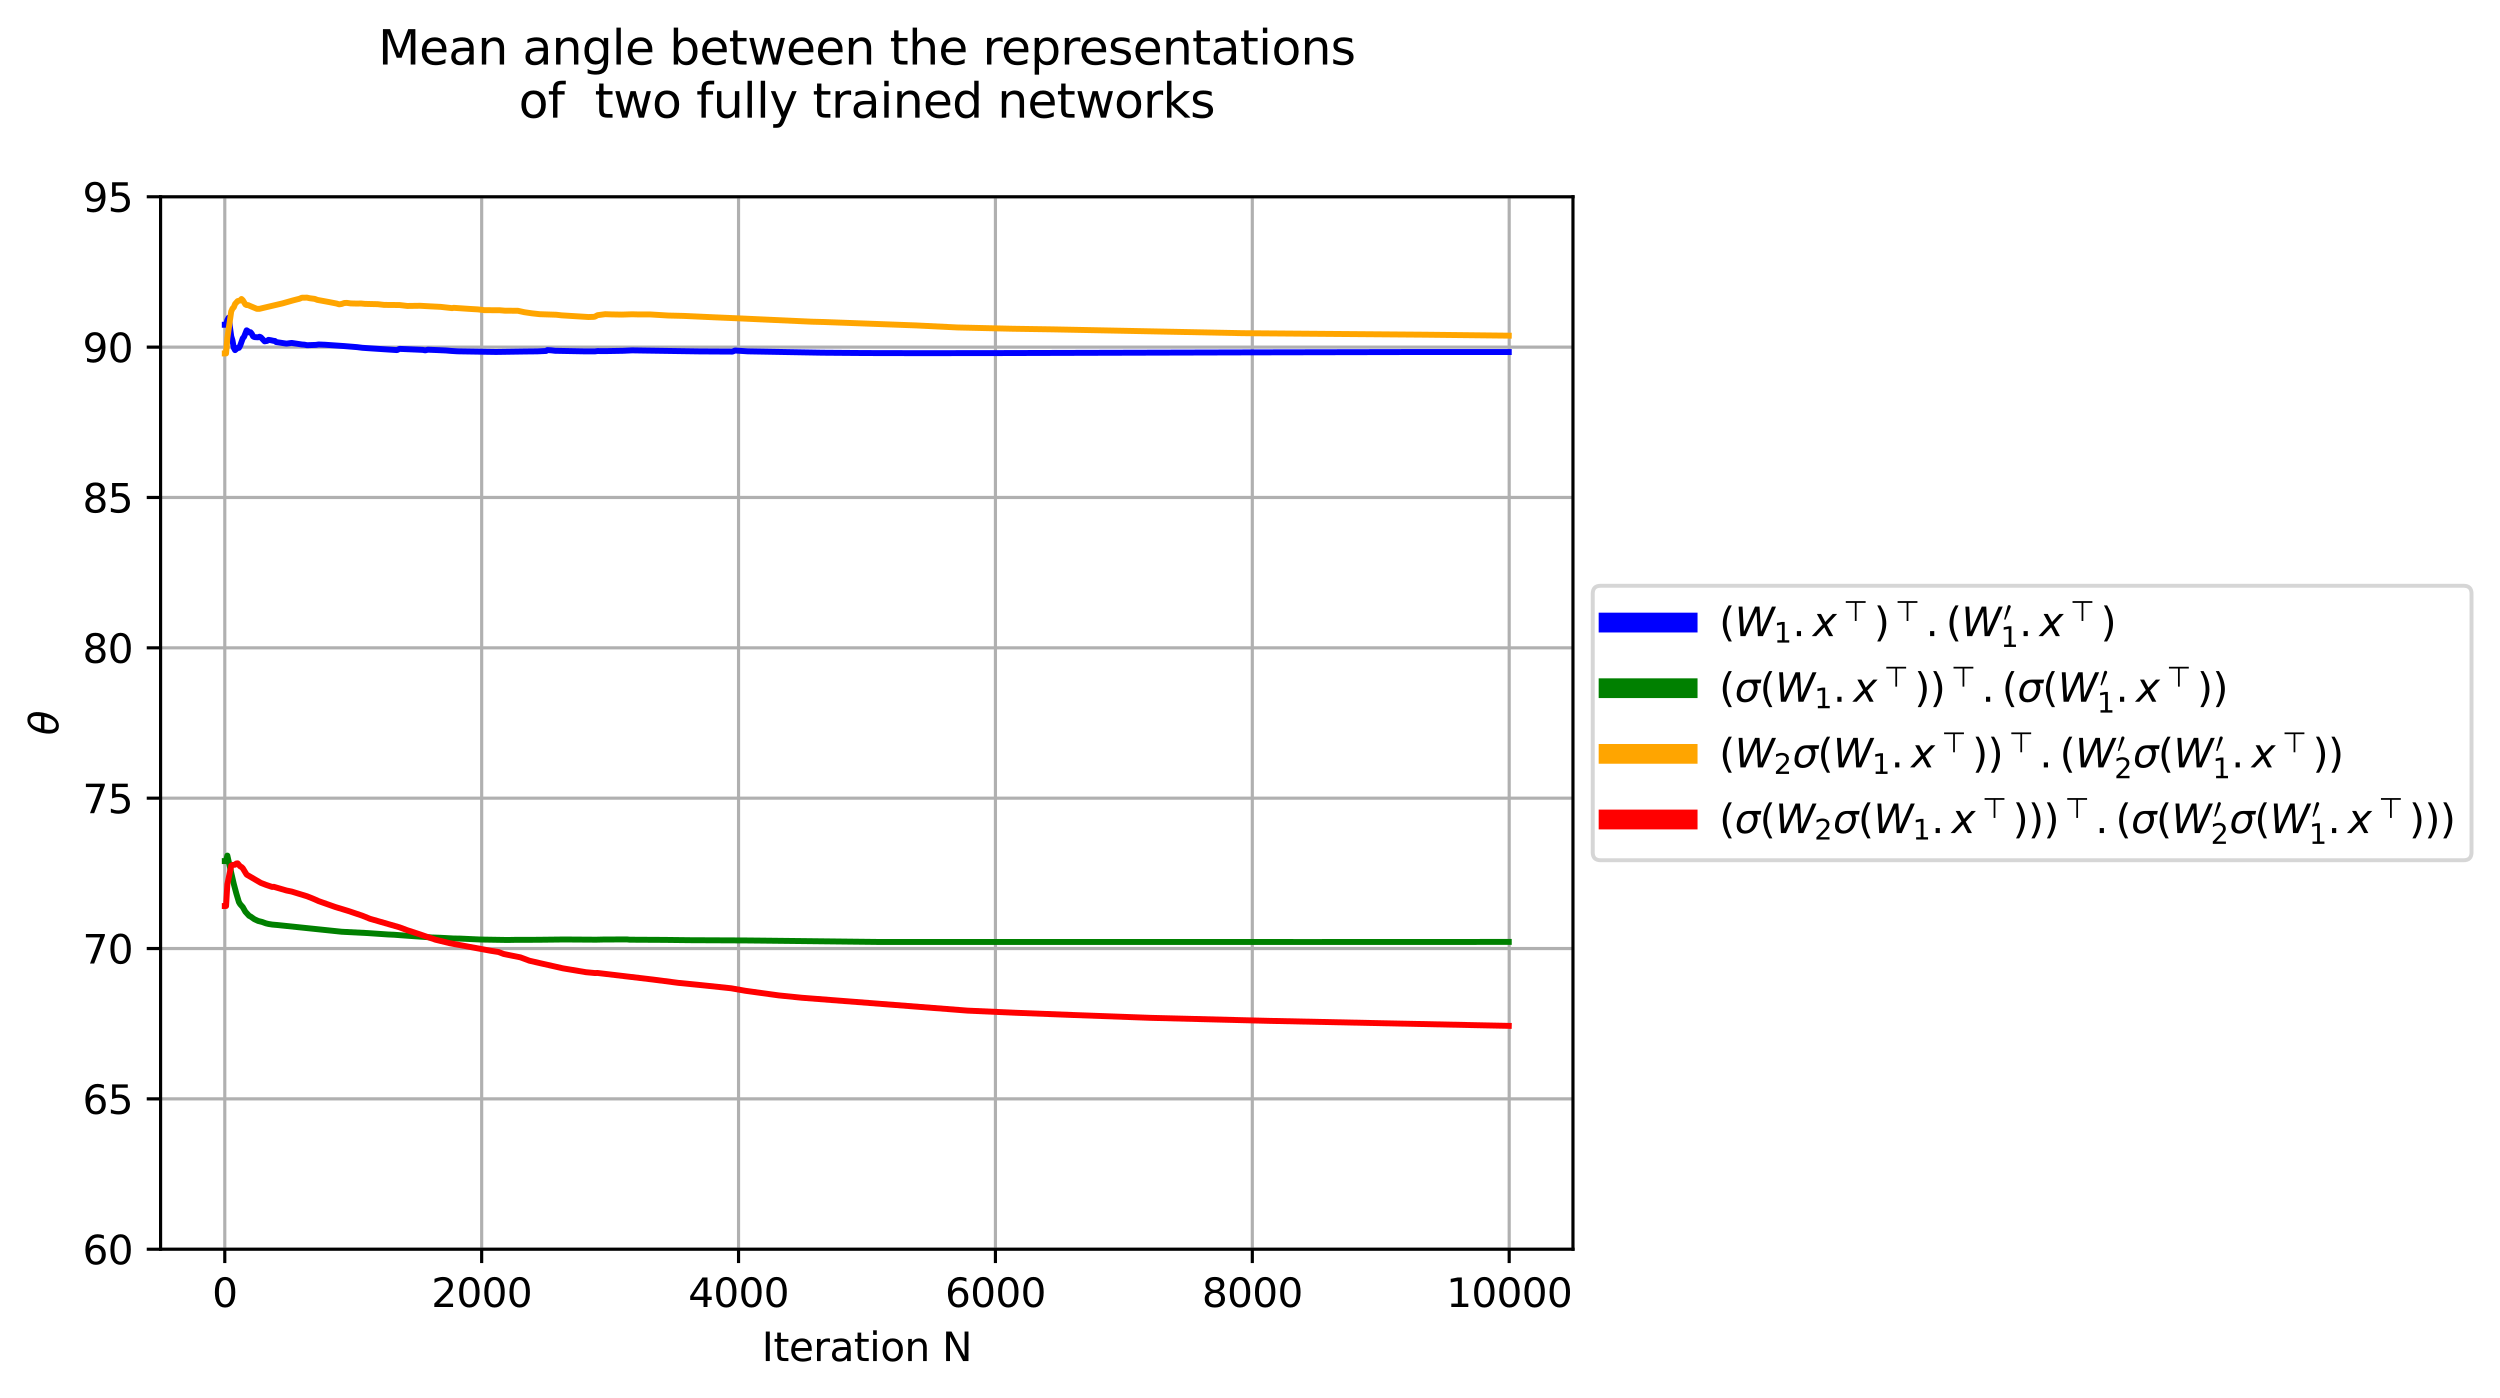 <?xml version="1.0" encoding="utf-8" standalone="no"?>
<!DOCTYPE svg PUBLIC "-//W3C//DTD SVG 1.1//EN"
  "http://www.w3.org/Graphics/SVG/1.1/DTD/svg11.dtd">
<svg xmlns:xlink="http://www.w3.org/1999/xlink" width="632.123pt" height="353.424pt" viewBox="0 0 632.123 353.424" xmlns="http://www.w3.org/2000/svg" version="1.1">
 <defs>
  <style type="text/css">*{stroke-linejoin: round; stroke-linecap: butt}</style>
 </defs>
 <g id="figure_1">
  <g id="patch_1">
   <path d="M 0 353.424 
L 632.123 353.424 
L 632.123 0 
L 0 0 
z
" style="fill: #ffffff"/>
  </g>
  <g id="axes_1">
   <g id="patch_2">
    <path d="M 40.603 315.868 
L 397.723 315.868 
L 397.723 49.755 
L 40.603 49.755 
z
" style="fill: #ffffff"/>
   </g>
   <g id="matplotlib.axis_1">
    <g id="xtick_1">
     <g id="line2d_1">
      <path d="M 56.836 315.868 
L 56.836 49.755 
" clip-path="url(#p0a8b2e11f8)" style="fill: none; stroke: #b0b0b0; stroke-width: 0.8; stroke-linecap: square"/>
     </g>
     <g id="line2d_2">
      <defs>
       <path id="m0d43b5ffd1" d="M 0 0 
L 0 3.5 
" style="stroke: #000000; stroke-width: 0.8"/>
      </defs>
      <g>
       <use xlink:href="#m0d43b5ffd1" x="56.836" y="315.868" style="stroke: #000000; stroke-width: 0.8"/>
      </g>
     </g>
     <g id="text_1">
      <!-- 0 -->
      <g transform="translate(53.655 330.466) scale(0.1 -0.1)">
       <defs>
        <path id="DejaVuSans-30" d="M 2034 4250 
Q 1547 4250 1301 3770 
Q 1056 3291 1056 2328 
Q 1056 1369 1301 889 
Q 1547 409 2034 409 
Q 2525 409 2770 889 
Q 3016 1369 3016 2328 
Q 3016 3291 2770 3770 
Q 2525 4250 2034 4250 
z
M 2034 4750 
Q 2819 4750 3233 4129 
Q 3647 3509 3647 2328 
Q 3647 1150 3233 529 
Q 2819 -91 2034 -91 
Q 1250 -91 836 529 
Q 422 1150 422 2328 
Q 422 3509 836 4129 
Q 1250 4750 2034 4750 
z
" transform="scale(0.016)"/>
       </defs>
       <use xlink:href="#DejaVuSans-30"/>
      </g>
     </g>
    </g>
    <g id="xtick_2">
     <g id="line2d_3">
      <path d="M 121.788 315.868 
L 121.788 49.755 
" clip-path="url(#p0a8b2e11f8)" style="fill: none; stroke: #b0b0b0; stroke-width: 0.8; stroke-linecap: square"/>
     </g>
     <g id="line2d_4">
      <g>
       <use xlink:href="#m0d43b5ffd1" x="121.788" y="315.868" style="stroke: #000000; stroke-width: 0.8"/>
      </g>
     </g>
     <g id="text_2">
      <!-- 2000 -->
      <g transform="translate(109.063 330.466) scale(0.1 -0.1)">
       <defs>
        <path id="DejaVuSans-32" d="M 1228 531 
L 3431 531 
L 3431 0 
L 469 0 
L 469 531 
Q 828 903 1448 1529 
Q 2069 2156 2228 2338 
Q 2531 2678 2651 2914 
Q 2772 3150 2772 3378 
Q 2772 3750 2511 3984 
Q 2250 4219 1831 4219 
Q 1534 4219 1204 4116 
Q 875 4013 500 3803 
L 500 4441 
Q 881 4594 1212 4672 
Q 1544 4750 1819 4750 
Q 2544 4750 2975 4387 
Q 3406 4025 3406 3419 
Q 3406 3131 3298 2873 
Q 3191 2616 2906 2266 
Q 2828 2175 2409 1742 
Q 1991 1309 1228 531 
z
" transform="scale(0.016)"/>
       </defs>
       <use xlink:href="#DejaVuSans-32"/>
       <use xlink:href="#DejaVuSans-30" transform="translate(63.623 0)"/>
       <use xlink:href="#DejaVuSans-30" transform="translate(127.246 0)"/>
       <use xlink:href="#DejaVuSans-30" transform="translate(190.869 0)"/>
      </g>
     </g>
    </g>
    <g id="xtick_3">
     <g id="line2d_5">
      <path d="M 186.74 315.868 
L 186.74 49.755 
" clip-path="url(#p0a8b2e11f8)" style="fill: none; stroke: #b0b0b0; stroke-width: 0.8; stroke-linecap: square"/>
     </g>
     <g id="line2d_6">
      <g>
       <use xlink:href="#m0d43b5ffd1" x="186.74" y="315.868" style="stroke: #000000; stroke-width: 0.8"/>
      </g>
     </g>
     <g id="text_3">
      <!-- 4000 -->
      <g transform="translate(174.015 330.466) scale(0.1 -0.1)">
       <defs>
        <path id="DejaVuSans-34" d="M 2419 4116 
L 825 1625 
L 2419 1625 
L 2419 4116 
z
M 2253 4666 
L 3047 4666 
L 3047 1625 
L 3713 1625 
L 3713 1100 
L 3047 1100 
L 3047 0 
L 2419 0 
L 2419 1100 
L 313 1100 
L 313 1709 
L 2253 4666 
z
" transform="scale(0.016)"/>
       </defs>
       <use xlink:href="#DejaVuSans-34"/>
       <use xlink:href="#DejaVuSans-30" transform="translate(63.623 0)"/>
       <use xlink:href="#DejaVuSans-30" transform="translate(127.246 0)"/>
       <use xlink:href="#DejaVuSans-30" transform="translate(190.869 0)"/>
      </g>
     </g>
    </g>
    <g id="xtick_4">
     <g id="line2d_7">
      <path d="M 251.693 315.868 
L 251.693 49.755 
" clip-path="url(#p0a8b2e11f8)" style="fill: none; stroke: #b0b0b0; stroke-width: 0.8; stroke-linecap: square"/>
     </g>
     <g id="line2d_8">
      <g>
       <use xlink:href="#m0d43b5ffd1" x="251.693" y="315.868" style="stroke: #000000; stroke-width: 0.8"/>
      </g>
     </g>
     <g id="text_4">
      <!-- 6000 -->
      <g transform="translate(238.968 330.466) scale(0.1 -0.1)">
       <defs>
        <path id="DejaVuSans-36" d="M 2113 2584 
Q 1688 2584 1439 2293 
Q 1191 2003 1191 1497 
Q 1191 994 1439 701 
Q 1688 409 2113 409 
Q 2538 409 2786 701 
Q 3034 994 3034 1497 
Q 3034 2003 2786 2293 
Q 2538 2584 2113 2584 
z
M 3366 4563 
L 3366 3988 
Q 3128 4100 2886 4159 
Q 2644 4219 2406 4219 
Q 1781 4219 1451 3797 
Q 1122 3375 1075 2522 
Q 1259 2794 1537 2939 
Q 1816 3084 2150 3084 
Q 2853 3084 3261 2657 
Q 3669 2231 3669 1497 
Q 3669 778 3244 343 
Q 2819 -91 2113 -91 
Q 1303 -91 875 529 
Q 447 1150 447 2328 
Q 447 3434 972 4092 
Q 1497 4750 2381 4750 
Q 2619 4750 2861 4703 
Q 3103 4656 3366 4563 
z
" transform="scale(0.016)"/>
       </defs>
       <use xlink:href="#DejaVuSans-36"/>
       <use xlink:href="#DejaVuSans-30" transform="translate(63.623 0)"/>
       <use xlink:href="#DejaVuSans-30" transform="translate(127.246 0)"/>
       <use xlink:href="#DejaVuSans-30" transform="translate(190.869 0)"/>
      </g>
     </g>
    </g>
    <g id="xtick_5">
     <g id="line2d_9">
      <path d="M 316.645 315.868 
L 316.645 49.755 
" clip-path="url(#p0a8b2e11f8)" style="fill: none; stroke: #b0b0b0; stroke-width: 0.8; stroke-linecap: square"/>
     </g>
     <g id="line2d_10">
      <g>
       <use xlink:href="#m0d43b5ffd1" x="316.645" y="315.868" style="stroke: #000000; stroke-width: 0.8"/>
      </g>
     </g>
     <g id="text_5">
      <!-- 8000 -->
      <g transform="translate(303.92 330.466) scale(0.1 -0.1)">
       <defs>
        <path id="DejaVuSans-38" d="M 2034 2216 
Q 1584 2216 1326 1975 
Q 1069 1734 1069 1313 
Q 1069 891 1326 650 
Q 1584 409 2034 409 
Q 2484 409 2743 651 
Q 3003 894 3003 1313 
Q 3003 1734 2745 1975 
Q 2488 2216 2034 2216 
z
M 1403 2484 
Q 997 2584 770 2862 
Q 544 3141 544 3541 
Q 544 4100 942 4425 
Q 1341 4750 2034 4750 
Q 2731 4750 3128 4425 
Q 3525 4100 3525 3541 
Q 3525 3141 3298 2862 
Q 3072 2584 2669 2484 
Q 3125 2378 3379 2068 
Q 3634 1759 3634 1313 
Q 3634 634 3220 271 
Q 2806 -91 2034 -91 
Q 1263 -91 848 271 
Q 434 634 434 1313 
Q 434 1759 690 2068 
Q 947 2378 1403 2484 
z
M 1172 3481 
Q 1172 3119 1398 2916 
Q 1625 2713 2034 2713 
Q 2441 2713 2670 2916 
Q 2900 3119 2900 3481 
Q 2900 3844 2670 4047 
Q 2441 4250 2034 4250 
Q 1625 4250 1398 4047 
Q 1172 3844 1172 3481 
z
" transform="scale(0.016)"/>
       </defs>
       <use xlink:href="#DejaVuSans-38"/>
       <use xlink:href="#DejaVuSans-30" transform="translate(63.623 0)"/>
       <use xlink:href="#DejaVuSans-30" transform="translate(127.246 0)"/>
       <use xlink:href="#DejaVuSans-30" transform="translate(190.869 0)"/>
      </g>
     </g>
    </g>
    <g id="xtick_6">
     <g id="line2d_11">
      <path d="M 381.597 315.868 
L 381.597 49.755 
" clip-path="url(#p0a8b2e11f8)" style="fill: none; stroke: #b0b0b0; stroke-width: 0.8; stroke-linecap: square"/>
     </g>
     <g id="line2d_12">
      <g>
       <use xlink:href="#m0d43b5ffd1" x="381.597" y="315.868" style="stroke: #000000; stroke-width: 0.8"/>
      </g>
     </g>
     <g id="text_6">
      <!-- 10000 -->
      <g transform="translate(365.691 330.466) scale(0.1 -0.1)">
       <defs>
        <path id="DejaVuSans-31" d="M 794 531 
L 1825 531 
L 1825 4091 
L 703 3866 
L 703 4441 
L 1819 4666 
L 2450 4666 
L 2450 531 
L 3481 531 
L 3481 0 
L 794 0 
L 794 531 
z
" transform="scale(0.016)"/>
       </defs>
       <use xlink:href="#DejaVuSans-31"/>
       <use xlink:href="#DejaVuSans-30" transform="translate(63.623 0)"/>
       <use xlink:href="#DejaVuSans-30" transform="translate(127.246 0)"/>
       <use xlink:href="#DejaVuSans-30" transform="translate(190.869 0)"/>
       <use xlink:href="#DejaVuSans-30" transform="translate(254.492 0)"/>
      </g>
     </g>
    </g>
    <g id="text_7">
     <!-- Iteration N -->
     <g transform="translate(192.625 344.144) scale(0.1 -0.1)">
      <defs>
       <path id="DejaVuSans-49" d="M 628 4666 
L 1259 4666 
L 1259 0 
L 628 0 
L 628 4666 
z
" transform="scale(0.016)"/>
       <path id="DejaVuSans-74" d="M 1172 4494 
L 1172 3500 
L 2356 3500 
L 2356 3053 
L 1172 3053 
L 1172 1153 
Q 1172 725 1289 603 
Q 1406 481 1766 481 
L 2356 481 
L 2356 0 
L 1766 0 
Q 1100 0 847 248 
Q 594 497 594 1153 
L 594 3053 
L 172 3053 
L 172 3500 
L 594 3500 
L 594 4494 
L 1172 4494 
z
" transform="scale(0.016)"/>
       <path id="DejaVuSans-65" d="M 3597 1894 
L 3597 1613 
L 953 1613 
Q 991 1019 1311 708 
Q 1631 397 2203 397 
Q 2534 397 2845 478 
Q 3156 559 3463 722 
L 3463 178 
Q 3153 47 2828 -22 
Q 2503 -91 2169 -91 
Q 1331 -91 842 396 
Q 353 884 353 1716 
Q 353 2575 817 3079 
Q 1281 3584 2069 3584 
Q 2775 3584 3186 3129 
Q 3597 2675 3597 1894 
z
M 3022 2063 
Q 3016 2534 2758 2815 
Q 2500 3097 2075 3097 
Q 1594 3097 1305 2825 
Q 1016 2553 972 2059 
L 3022 2063 
z
" transform="scale(0.016)"/>
       <path id="DejaVuSans-72" d="M 2631 2963 
Q 2534 3019 2420 3045 
Q 2306 3072 2169 3072 
Q 1681 3072 1420 2755 
Q 1159 2438 1159 1844 
L 1159 0 
L 581 0 
L 581 3500 
L 1159 3500 
L 1159 2956 
Q 1341 3275 1631 3429 
Q 1922 3584 2338 3584 
Q 2397 3584 2469 3576 
Q 2541 3569 2628 3553 
L 2631 2963 
z
" transform="scale(0.016)"/>
       <path id="DejaVuSans-61" d="M 2194 1759 
Q 1497 1759 1228 1600 
Q 959 1441 959 1056 
Q 959 750 1161 570 
Q 1363 391 1709 391 
Q 2188 391 2477 730 
Q 2766 1069 2766 1631 
L 2766 1759 
L 2194 1759 
z
M 3341 1997 
L 3341 0 
L 2766 0 
L 2766 531 
Q 2569 213 2275 61 
Q 1981 -91 1556 -91 
Q 1019 -91 701 211 
Q 384 513 384 1019 
Q 384 1609 779 1909 
Q 1175 2209 1959 2209 
L 2766 2209 
L 2766 2266 
Q 2766 2663 2505 2880 
Q 2244 3097 1772 3097 
Q 1472 3097 1187 3025 
Q 903 2953 641 2809 
L 641 3341 
Q 956 3463 1253 3523 
Q 1550 3584 1831 3584 
Q 2591 3584 2966 3190 
Q 3341 2797 3341 1997 
z
" transform="scale(0.016)"/>
       <path id="DejaVuSans-69" d="M 603 3500 
L 1178 3500 
L 1178 0 
L 603 0 
L 603 3500 
z
M 603 4863 
L 1178 4863 
L 1178 4134 
L 603 4134 
L 603 4863 
z
" transform="scale(0.016)"/>
       <path id="DejaVuSans-6f" d="M 1959 3097 
Q 1497 3097 1228 2736 
Q 959 2375 959 1747 
Q 959 1119 1226 758 
Q 1494 397 1959 397 
Q 2419 397 2687 759 
Q 2956 1122 2956 1747 
Q 2956 2369 2687 2733 
Q 2419 3097 1959 3097 
z
M 1959 3584 
Q 2709 3584 3137 3096 
Q 3566 2609 3566 1747 
Q 3566 888 3137 398 
Q 2709 -91 1959 -91 
Q 1206 -91 779 398 
Q 353 888 353 1747 
Q 353 2609 779 3096 
Q 1206 3584 1959 3584 
z
" transform="scale(0.016)"/>
       <path id="DejaVuSans-6e" d="M 3513 2113 
L 3513 0 
L 2938 0 
L 2938 2094 
Q 2938 2591 2744 2837 
Q 2550 3084 2163 3084 
Q 1697 3084 1428 2787 
Q 1159 2491 1159 1978 
L 1159 0 
L 581 0 
L 581 3500 
L 1159 3500 
L 1159 2956 
Q 1366 3272 1645 3428 
Q 1925 3584 2291 3584 
Q 2894 3584 3203 3211 
Q 3513 2838 3513 2113 
z
" transform="scale(0.016)"/>
       <path id="DejaVuSans-20" transform="scale(0.016)"/>
       <path id="DejaVuSans-4e" d="M 628 4666 
L 1478 4666 
L 3547 763 
L 3547 4666 
L 4159 4666 
L 4159 0 
L 3309 0 
L 1241 3903 
L 1241 0 
L 628 0 
L 628 4666 
z
" transform="scale(0.016)"/>
      </defs>
      <use xlink:href="#DejaVuSans-49"/>
      <use xlink:href="#DejaVuSans-74" transform="translate(29.492 0)"/>
      <use xlink:href="#DejaVuSans-65" transform="translate(68.701 0)"/>
      <use xlink:href="#DejaVuSans-72" transform="translate(130.225 0)"/>
      <use xlink:href="#DejaVuSans-61" transform="translate(171.338 0)"/>
      <use xlink:href="#DejaVuSans-74" transform="translate(232.617 0)"/>
      <use xlink:href="#DejaVuSans-69" transform="translate(271.826 0)"/>
      <use xlink:href="#DejaVuSans-6f" transform="translate(299.609 0)"/>
      <use xlink:href="#DejaVuSans-6e" transform="translate(360.791 0)"/>
      <use xlink:href="#DejaVuSans-20" transform="translate(424.17 0)"/>
      <use xlink:href="#DejaVuSans-4e" transform="translate(455.957 0)"/>
     </g>
    </g>
   </g>
   <g id="matplotlib.axis_2">
    <g id="ytick_1">
     <g id="line2d_13">
      <path d="M 40.603 315.868 
L 397.723 315.868 
" clip-path="url(#p0a8b2e11f8)" style="fill: none; stroke: #b0b0b0; stroke-width: 0.8; stroke-linecap: square"/>
     </g>
     <g id="line2d_14">
      <defs>
       <path id="me1a51cc8eb" d="M 0 0 
L -3.5 0 
" style="stroke: #000000; stroke-width: 0.8"/>
      </defs>
      <g>
       <use xlink:href="#me1a51cc8eb" x="40.603" y="315.868" style="stroke: #000000; stroke-width: 0.8"/>
      </g>
     </g>
     <g id="text_8">
      <!-- 60 -->
      <g transform="translate(20.878 319.667) scale(0.1 -0.1)">
       <use xlink:href="#DejaVuSans-36"/>
       <use xlink:href="#DejaVuSans-30" transform="translate(63.623 0)"/>
      </g>
     </g>
    </g>
    <g id="ytick_2">
     <g id="line2d_15">
      <path d="M 40.603 277.851 
L 397.723 277.851 
" clip-path="url(#p0a8b2e11f8)" style="fill: none; stroke: #b0b0b0; stroke-width: 0.8; stroke-linecap: square"/>
     </g>
     <g id="line2d_16">
      <g>
       <use xlink:href="#me1a51cc8eb" x="40.603" y="277.851" style="stroke: #000000; stroke-width: 0.8"/>
      </g>
     </g>
     <g id="text_9">
      <!-- 65 -->
      <g transform="translate(20.878 281.651) scale(0.1 -0.1)">
       <defs>
        <path id="DejaVuSans-35" d="M 691 4666 
L 3169 4666 
L 3169 4134 
L 1269 4134 
L 1269 2991 
Q 1406 3038 1543 3061 
Q 1681 3084 1819 3084 
Q 2600 3084 3056 2656 
Q 3513 2228 3513 1497 
Q 3513 744 3044 326 
Q 2575 -91 1722 -91 
Q 1428 -91 1123 -41 
Q 819 9 494 109 
L 494 744 
Q 775 591 1075 516 
Q 1375 441 1709 441 
Q 2250 441 2565 725 
Q 2881 1009 2881 1497 
Q 2881 1984 2565 2268 
Q 2250 2553 1709 2553 
Q 1456 2553 1204 2497 
Q 953 2441 691 2322 
L 691 4666 
z
" transform="scale(0.016)"/>
       </defs>
       <use xlink:href="#DejaVuSans-36"/>
       <use xlink:href="#DejaVuSans-35" transform="translate(63.623 0)"/>
      </g>
     </g>
    </g>
    <g id="ytick_3">
     <g id="line2d_17">
      <path d="M 40.603 239.835 
L 397.723 239.835 
" clip-path="url(#p0a8b2e11f8)" style="fill: none; stroke: #b0b0b0; stroke-width: 0.8; stroke-linecap: square"/>
     </g>
     <g id="line2d_18">
      <g>
       <use xlink:href="#me1a51cc8eb" x="40.603" y="239.835" style="stroke: #000000; stroke-width: 0.8"/>
      </g>
     </g>
     <g id="text_10">
      <!-- 70 -->
      <g transform="translate(20.878 243.635) scale(0.1 -0.1)">
       <defs>
        <path id="DejaVuSans-37" d="M 525 4666 
L 3525 4666 
L 3525 4397 
L 1831 0 
L 1172 0 
L 2766 4134 
L 525 4134 
L 525 4666 
z
" transform="scale(0.016)"/>
       </defs>
       <use xlink:href="#DejaVuSans-37"/>
       <use xlink:href="#DejaVuSans-30" transform="translate(63.623 0)"/>
      </g>
     </g>
    </g>
    <g id="ytick_4">
     <g id="line2d_19">
      <path d="M 40.603 201.82 
L 397.723 201.82 
" clip-path="url(#p0a8b2e11f8)" style="fill: none; stroke: #b0b0b0; stroke-width: 0.8; stroke-linecap: square"/>
     </g>
     <g id="line2d_20">
      <g>
       <use xlink:href="#me1a51cc8eb" x="40.603" y="201.82" style="stroke: #000000; stroke-width: 0.8"/>
      </g>
     </g>
     <g id="text_11">
      <!-- 75 -->
      <g transform="translate(20.878 205.619) scale(0.1 -0.1)">
       <use xlink:href="#DejaVuSans-37"/>
       <use xlink:href="#DejaVuSans-35" transform="translate(63.623 0)"/>
      </g>
     </g>
    </g>
    <g id="ytick_5">
     <g id="line2d_21">
      <path d="M 40.603 163.804 
L 397.723 163.804 
" clip-path="url(#p0a8b2e11f8)" style="fill: none; stroke: #b0b0b0; stroke-width: 0.8; stroke-linecap: square"/>
     </g>
     <g id="line2d_22">
      <g>
       <use xlink:href="#me1a51cc8eb" x="40.603" y="163.804" style="stroke: #000000; stroke-width: 0.8"/>
      </g>
     </g>
     <g id="text_12">
      <!-- 80 -->
      <g transform="translate(20.878 167.603) scale(0.1 -0.1)">
       <use xlink:href="#DejaVuSans-38"/>
       <use xlink:href="#DejaVuSans-30" transform="translate(63.623 0)"/>
      </g>
     </g>
    </g>
    <g id="ytick_6">
     <g id="line2d_23">
      <path d="M 40.603 125.787 
L 397.723 125.787 
" clip-path="url(#p0a8b2e11f8)" style="fill: none; stroke: #b0b0b0; stroke-width: 0.8; stroke-linecap: square"/>
     </g>
     <g id="line2d_24">
      <g>
       <use xlink:href="#me1a51cc8eb" x="40.603" y="125.787" style="stroke: #000000; stroke-width: 0.8"/>
      </g>
     </g>
     <g id="text_13">
      <!-- 85 -->
      <g transform="translate(20.878 129.587) scale(0.1 -0.1)">
       <use xlink:href="#DejaVuSans-38"/>
       <use xlink:href="#DejaVuSans-35" transform="translate(63.623 0)"/>
      </g>
     </g>
    </g>
    <g id="ytick_7">
     <g id="line2d_25">
      <path d="M 40.603 87.772 
L 397.723 87.772 
" clip-path="url(#p0a8b2e11f8)" style="fill: none; stroke: #b0b0b0; stroke-width: 0.8; stroke-linecap: square"/>
     </g>
     <g id="line2d_26">
      <g>
       <use xlink:href="#me1a51cc8eb" x="40.603" y="87.772" style="stroke: #000000; stroke-width: 0.8"/>
      </g>
     </g>
     <g id="text_14">
      <!-- 90 -->
      <g transform="translate(20.878 91.571) scale(0.1 -0.1)">
       <defs>
        <path id="DejaVuSans-39" d="M 703 97 
L 703 672 
Q 941 559 1184 500 
Q 1428 441 1663 441 
Q 2288 441 2617 861 
Q 2947 1281 2994 2138 
Q 2813 1869 2534 1725 
Q 2256 1581 1919 1581 
Q 1219 1581 811 2004 
Q 403 2428 403 3163 
Q 403 3881 828 4315 
Q 1253 4750 1959 4750 
Q 2769 4750 3195 4129 
Q 3622 3509 3622 2328 
Q 3622 1225 3098 567 
Q 2575 -91 1691 -91 
Q 1453 -91 1209 -44 
Q 966 3 703 97 
z
M 1959 2075 
Q 2384 2075 2632 2365 
Q 2881 2656 2881 3163 
Q 2881 3666 2632 3958 
Q 2384 4250 1959 4250 
Q 1534 4250 1286 3958 
Q 1038 3666 1038 3163 
Q 1038 2656 1286 2365 
Q 1534 2075 1959 2075 
z
" transform="scale(0.016)"/>
       </defs>
       <use xlink:href="#DejaVuSans-39"/>
       <use xlink:href="#DejaVuSans-30" transform="translate(63.623 0)"/>
      </g>
     </g>
    </g>
    <g id="ytick_8">
     <g id="line2d_27">
      <path d="M 40.603 49.755 
L 397.723 49.755 
" clip-path="url(#p0a8b2e11f8)" style="fill: none; stroke: #b0b0b0; stroke-width: 0.8; stroke-linecap: square"/>
     </g>
     <g id="line2d_28">
      <g>
       <use xlink:href="#me1a51cc8eb" x="40.603" y="49.755" style="stroke: #000000; stroke-width: 0.8"/>
      </g>
     </g>
     <g id="text_15">
      <!-- 95 -->
      <g transform="translate(20.878 53.555) scale(0.1 -0.1)">
       <use xlink:href="#DejaVuSans-39"/>
       <use xlink:href="#DejaVuSans-35" transform="translate(63.623 0)"/>
      </g>
     </g>
    </g>
    <g id="text_16">
     <!-- $\theta$ -->
     <g transform="translate(14.798 185.911) rotate(-90) scale(0.1 -0.1)">
      <defs>
       <path id="DejaVuSans-Oblique-3b8" d="M 2913 2219 
L 925 2219 
Q 791 1284 928 888 
Q 1100 400 1566 400 
Q 2034 400 2391 891 
Q 2703 1322 2913 2219 
z
M 3009 2750 
Q 3094 3638 2984 3950 
Q 2813 4444 2353 4444 
Q 1875 4444 1525 3956 
Q 1250 3563 1034 2750 
L 3009 2750 
z
M 2444 4913 
Q 3194 4913 3494 4250 
Q 3794 3591 3566 2422 
Q 3341 1256 2781 594 
Q 2225 -72 1475 -72 
Q 722 -72 425 594 
Q 128 1256 353 2422 
Q 581 3591 1134 4250 
Q 1691 4913 2444 4913 
z
" transform="scale(0.016)"/>
      </defs>
      <use xlink:href="#DejaVuSans-Oblique-3b8" transform="translate(0 0.234)"/>
     </g>
    </g>
   </g>
   <g id="line2d_29">
    <path d="M 56.836 82.111 
L 57.161 82.111 
L 57.486 80.911 
L 57.811 80.338 
L 58.461 85.025 
L 58.786 86.093 
L 59.111 87.936 
L 59.436 88.526 
L 60.086 87.966 
L 60.411 87.953 
L 60.736 87.367 
L 61.386 85.544 
L 61.711 85.155 
L 62.361 83.521 
L 62.685 83.717 
L 63.01 84.048 
L 63.335 83.999 
L 63.66 84.388 
L 63.985 85.04 
L 64.31 85.233 
L 65.285 85.29 
L 65.61 85.144 
L 65.935 85.266 
L 66.91 86.304 
L 67.56 86.194 
L 67.885 85.928 
L 68.535 86.035 
L 69.185 86.183 
L 69.51 86.211 
L 69.835 86.495 
L 72.435 86.883 
L 73.735 86.707 
L 76.335 87.105 
L 76.985 87.153 
L 77.635 87.282 
L 79.909 87.204 
L 80.559 87.1 
L 82.184 87.168 
L 87.059 87.507 
L 90.309 87.774 
L 91.609 87.938 
L 93.234 88.051 
L 100.383 88.523 
L 101.033 88.21 
L 106.883 88.468 
L 107.533 88.586 
L 108.183 88.421 
L 110.782 88.53 
L 112.732 88.618 
L 114.032 88.729 
L 115.657 88.83 
L 125.407 88.993 
L 132.881 88.875 
L 135.806 88.843 
L 138.081 88.741 
L 138.406 88.517 
L 139.381 88.58 
L 140.356 88.7 
L 147.83 88.843 
L 150.43 88.843 
L 151.08 88.763 
L 153.03 88.781 
L 157.58 88.699 
L 159.854 88.589 
L 163.104 88.644 
L 176.753 88.854 
L 185.203 88.905 
L 185.853 88.628 
L 189.103 88.842 
L 198.852 89.02 
L 207.951 89.183 
L 218.676 89.269 
L 232 89.297 
L 250.524 89.281 
L 315.195 89.101 
L 361.667 89.004 
L 381.49 89.008 
L 381.49 89.008 
" clip-path="url(#p0a8b2e11f8)" style="fill: none; stroke: #0000ff; stroke-width: 1.5; stroke-linecap: square"/>
   </g>
   <g id="line2d_30">
    <path d="M 56.836 217.731 
L 57.161 217.731 
L 57.486 216.333 
L 58.136 219.233 
L 59.111 223.493 
L 59.761 225.941 
L 60.411 228.1 
L 60.736 228.634 
L 61.386 229.361 
L 62.036 230.517 
L 63.01 231.585 
L 63.335 231.726 
L 64.31 232.416 
L 65.285 232.868 
L 66.26 233.111 
L 67.235 233.466 
L 67.885 233.623 
L 68.86 233.779 
L 70.16 233.892 
L 86.409 235.592 
L 92.909 235.924 
L 98.108 236.281 
L 99.733 236.354 
L 101.358 236.482 
L 109.158 237.036 
L 111.432 237.119 
L 114.682 237.296 
L 116.307 237.321 
L 121.182 237.544 
L 122.157 237.572 
L 128.331 237.676 
L 130.606 237.633 
L 135.806 237.627 
L 142.63 237.547 
L 150.755 237.601 
L 152.705 237.552 
L 158.554 237.534 
L 159.204 237.603 
L 167.979 237.651 
L 174.478 237.729 
L 188.453 237.791 
L 192.677 237.834 
L 222.25 238.175 
L 332.743 238.184 
L 368.491 238.173 
L 381.49 238.158 
L 381.49 238.158 
" clip-path="url(#p0a8b2e11f8)" style="fill: none; stroke: #008000; stroke-width: 1.5; stroke-linecap: square"/>
   </g>
   <g id="line2d_31">
    <path d="M 56.836 89.363 
L 57.161 89.363 
L 57.486 85.486 
L 58.461 78.757 
L 58.786 78.015 
L 59.111 77.701 
L 59.436 76.859 
L 60.086 76.136 
L 60.736 75.964 
L 61.061 75.604 
L 61.386 75.907 
L 62.036 76.968 
L 62.361 77.14 
L 62.685 77.125 
L 63.335 77.411 
L 64.96 78.092 
L 65.61 78.088 
L 66.91 77.775 
L 71.46 76.704 
L 74.06 75.965 
L 75.035 75.713 
L 75.685 75.553 
L 76.335 75.281 
L 77.635 75.258 
L 78.285 75.406 
L 79.584 75.575 
L 80.234 75.827 
L 83.159 76.367 
L 85.109 76.751 
L 85.759 76.954 
L 86.409 76.848 
L 87.059 76.611 
L 87.709 76.585 
L 88.684 76.72 
L 90.309 76.761 
L 91.284 76.737 
L 92.259 76.836 
L 95.508 76.912 
L 97.133 77.095 
L 101.033 77.129 
L 102.983 77.36 
L 106.233 77.315 
L 108.508 77.444 
L 111.432 77.592 
L 114.357 77.918 
L 114.682 77.829 
L 118.582 78.097 
L 120.857 78.232 
L 122.482 78.426 
L 126.381 78.444 
L 127.681 78.559 
L 129.306 78.568 
L 130.931 78.579 
L 132.556 78.936 
L 134.506 79.226 
L 136.456 79.44 
L 140.681 79.584 
L 141.98 79.734 
L 148.805 80.157 
L 150.105 80.117 
L 150.43 80.053 
L 151.08 79.695 
L 153.03 79.44 
L 154.655 79.498 
L 157.255 79.548 
L 159.854 79.464 
L 161.154 79.498 
L 164.404 79.506 
L 168.954 79.781 
L 172.854 79.876 
L 180.653 80.234 
L 187.803 80.539 
L 190.727 80.676 
L 205.351 81.343 
L 208.276 81.417 
L 231.675 82.285 
L 242.074 82.798 
L 256.048 83.124 
L 266.123 83.278 
L 314.22 84.244 
L 360.367 84.627 
L 381.49 84.872 
L 381.49 84.872 
" clip-path="url(#p0a8b2e11f8)" style="fill: none; stroke: #ffa500; stroke-width: 1.5; stroke-linecap: square"/>
   </g>
   <g id="line2d_32">
    <path d="M 56.836 229.084 
L 57.161 229.084 
L 57.486 223.598 
L 58.461 218.908 
L 58.786 218.702 
L 59.436 218.644 
L 59.761 218.339 
L 60.086 218.299 
L 60.736 219.07 
L 61.061 219.215 
L 61.386 219.534 
L 62.361 221.14 
L 65.935 223.226 
L 67.235 223.73 
L 68.86 224.276 
L 69.185 224.215 
L 72.435 225.162 
L 73.735 225.427 
L 77.635 226.62 
L 78.934 227.135 
L 79.584 227.409 
L 80.559 227.847 
L 84.784 229.336 
L 88.034 230.326 
L 91.609 231.53 
L 93.559 232.32 
L 101.033 234.475 
L 102.983 235.204 
L 105.258 235.949 
L 106.558 236.385 
L 110.132 237.612 
L 113.707 238.486 
L 124.107 240.409 
L 126.056 240.717 
L 127.356 241.212 
L 129.306 241.61 
L 131.581 242.067 
L 132.556 242.425 
L 133.856 242.915 
L 136.781 243.588 
L 140.356 244.394 
L 142.305 244.838 
L 148.155 245.821 
L 150.43 246.035 
L 151.08 246.013 
L 165.054 247.675 
L 171.554 248.521 
L 177.403 249.101 
L 184.878 249.888 
L 188.453 250.517 
L 196.902 251.688 
L 202.752 252.281 
L 244.674 255.537 
L 256.698 256.071 
L 271.322 256.643 
L 290.821 257.357 
L 321.044 258.127 
L 381.49 259.39 
L 381.49 259.39 
" clip-path="url(#p0a8b2e11f8)" style="fill: none; stroke: #ff0000; stroke-width: 1.5; stroke-linecap: square"/>
   </g>
   <g id="patch_3">
    <path d="M 40.603 315.868 
L 40.603 49.755 
" style="fill: none; stroke: #000000; stroke-width: 0.8; stroke-linejoin: miter; stroke-linecap: square"/>
   </g>
   <g id="patch_4">
    <path d="M 397.723 315.868 
L 397.723 49.755 
" style="fill: none; stroke: #000000; stroke-width: 0.8; stroke-linejoin: miter; stroke-linecap: square"/>
   </g>
   <g id="patch_5">
    <path d="M 40.603 315.868 
L 397.723 315.868 
" style="fill: none; stroke: #000000; stroke-width: 0.8; stroke-linejoin: miter; stroke-linecap: square"/>
   </g>
   <g id="patch_6">
    <path d="M 40.603 49.755 
L 397.723 49.755 
" style="fill: none; stroke: #000000; stroke-width: 0.8; stroke-linejoin: miter; stroke-linecap: square"/>
   </g>
   <g id="text_17">
    <!-- Mean angle between the representations -->
    <g transform="translate(95.624 16.318) scale(0.12 -0.12)">
     <defs>
      <path id="DejaVuSans-4d" d="M 628 4666 
L 1569 4666 
L 2759 1491 
L 3956 4666 
L 4897 4666 
L 4897 0 
L 4281 0 
L 4281 4097 
L 3078 897 
L 2444 897 
L 1241 4097 
L 1241 0 
L 628 0 
L 628 4666 
z
" transform="scale(0.016)"/>
      <path id="DejaVuSans-67" d="M 2906 1791 
Q 2906 2416 2648 2759 
Q 2391 3103 1925 3103 
Q 1463 3103 1205 2759 
Q 947 2416 947 1791 
Q 947 1169 1205 825 
Q 1463 481 1925 481 
Q 2391 481 2648 825 
Q 2906 1169 2906 1791 
z
M 3481 434 
Q 3481 -459 3084 -895 
Q 2688 -1331 1869 -1331 
Q 1566 -1331 1297 -1286 
Q 1028 -1241 775 -1147 
L 775 -588 
Q 1028 -725 1275 -790 
Q 1522 -856 1778 -856 
Q 2344 -856 2625 -561 
Q 2906 -266 2906 331 
L 2906 616 
Q 2728 306 2450 153 
Q 2172 0 1784 0 
Q 1141 0 747 490 
Q 353 981 353 1791 
Q 353 2603 747 3093 
Q 1141 3584 1784 3584 
Q 2172 3584 2450 3431 
Q 2728 3278 2906 2969 
L 2906 3500 
L 3481 3500 
L 3481 434 
z
" transform="scale(0.016)"/>
      <path id="DejaVuSans-6c" d="M 603 4863 
L 1178 4863 
L 1178 0 
L 603 0 
L 603 4863 
z
" transform="scale(0.016)"/>
      <path id="DejaVuSans-62" d="M 3116 1747 
Q 3116 2381 2855 2742 
Q 2594 3103 2138 3103 
Q 1681 3103 1420 2742 
Q 1159 2381 1159 1747 
Q 1159 1113 1420 752 
Q 1681 391 2138 391 
Q 2594 391 2855 752 
Q 3116 1113 3116 1747 
z
M 1159 2969 
Q 1341 3281 1617 3432 
Q 1894 3584 2278 3584 
Q 2916 3584 3314 3078 
Q 3713 2572 3713 1747 
Q 3713 922 3314 415 
Q 2916 -91 2278 -91 
Q 1894 -91 1617 61 
Q 1341 213 1159 525 
L 1159 0 
L 581 0 
L 581 4863 
L 1159 4863 
L 1159 2969 
z
" transform="scale(0.016)"/>
      <path id="DejaVuSans-77" d="M 269 3500 
L 844 3500 
L 1563 769 
L 2278 3500 
L 2956 3500 
L 3675 769 
L 4391 3500 
L 4966 3500 
L 4050 0 
L 3372 0 
L 2619 2869 
L 1863 0 
L 1184 0 
L 269 3500 
z
" transform="scale(0.016)"/>
      <path id="DejaVuSans-68" d="M 3513 2113 
L 3513 0 
L 2938 0 
L 2938 2094 
Q 2938 2591 2744 2837 
Q 2550 3084 2163 3084 
Q 1697 3084 1428 2787 
Q 1159 2491 1159 1978 
L 1159 0 
L 581 0 
L 581 4863 
L 1159 4863 
L 1159 2956 
Q 1366 3272 1645 3428 
Q 1925 3584 2291 3584 
Q 2894 3584 3203 3211 
Q 3513 2838 3513 2113 
z
" transform="scale(0.016)"/>
      <path id="DejaVuSans-70" d="M 1159 525 
L 1159 -1331 
L 581 -1331 
L 581 3500 
L 1159 3500 
L 1159 2969 
Q 1341 3281 1617 3432 
Q 1894 3584 2278 3584 
Q 2916 3584 3314 3078 
Q 3713 2572 3713 1747 
Q 3713 922 3314 415 
Q 2916 -91 2278 -91 
Q 1894 -91 1617 61 
Q 1341 213 1159 525 
z
M 3116 1747 
Q 3116 2381 2855 2742 
Q 2594 3103 2138 3103 
Q 1681 3103 1420 2742 
Q 1159 2381 1159 1747 
Q 1159 1113 1420 752 
Q 1681 391 2138 391 
Q 2594 391 2855 752 
Q 3116 1113 3116 1747 
z
" transform="scale(0.016)"/>
      <path id="DejaVuSans-73" d="M 2834 3397 
L 2834 2853 
Q 2591 2978 2328 3040 
Q 2066 3103 1784 3103 
Q 1356 3103 1142 2972 
Q 928 2841 928 2578 
Q 928 2378 1081 2264 
Q 1234 2150 1697 2047 
L 1894 2003 
Q 2506 1872 2764 1633 
Q 3022 1394 3022 966 
Q 3022 478 2636 193 
Q 2250 -91 1575 -91 
Q 1294 -91 989 -36 
Q 684 19 347 128 
L 347 722 
Q 666 556 975 473 
Q 1284 391 1588 391 
Q 1994 391 2212 530 
Q 2431 669 2431 922 
Q 2431 1156 2273 1281 
Q 2116 1406 1581 1522 
L 1381 1569 
Q 847 1681 609 1914 
Q 372 2147 372 2553 
Q 372 3047 722 3315 
Q 1072 3584 1716 3584 
Q 2034 3584 2315 3537 
Q 2597 3491 2834 3397 
z
" transform="scale(0.016)"/>
     </defs>
     <use xlink:href="#DejaVuSans-4d"/>
     <use xlink:href="#DejaVuSans-65" transform="translate(86.279 0)"/>
     <use xlink:href="#DejaVuSans-61" transform="translate(147.803 0)"/>
     <use xlink:href="#DejaVuSans-6e" transform="translate(209.082 0)"/>
     <use xlink:href="#DejaVuSans-20" transform="translate(272.461 0)"/>
     <use xlink:href="#DejaVuSans-61" transform="translate(304.248 0)"/>
     <use xlink:href="#DejaVuSans-6e" transform="translate(365.527 0)"/>
     <use xlink:href="#DejaVuSans-67" transform="translate(428.906 0)"/>
     <use xlink:href="#DejaVuSans-6c" transform="translate(492.383 0)"/>
     <use xlink:href="#DejaVuSans-65" transform="translate(520.166 0)"/>
     <use xlink:href="#DejaVuSans-20" transform="translate(581.689 0)"/>
     <use xlink:href="#DejaVuSans-62" transform="translate(613.477 0)"/>
     <use xlink:href="#DejaVuSans-65" transform="translate(676.953 0)"/>
     <use xlink:href="#DejaVuSans-74" transform="translate(738.477 0)"/>
     <use xlink:href="#DejaVuSans-77" transform="translate(777.686 0)"/>
     <use xlink:href="#DejaVuSans-65" transform="translate(859.473 0)"/>
     <use xlink:href="#DejaVuSans-65" transform="translate(920.996 0)"/>
     <use xlink:href="#DejaVuSans-6e" transform="translate(982.52 0)"/>
     <use xlink:href="#DejaVuSans-20" transform="translate(1045.898 0)"/>
     <use xlink:href="#DejaVuSans-74" transform="translate(1077.686 0)"/>
     <use xlink:href="#DejaVuSans-68" transform="translate(1116.895 0)"/>
     <use xlink:href="#DejaVuSans-65" transform="translate(1180.273 0)"/>
     <use xlink:href="#DejaVuSans-20" transform="translate(1241.797 0)"/>
     <use xlink:href="#DejaVuSans-72" transform="translate(1273.584 0)"/>
     <use xlink:href="#DejaVuSans-65" transform="translate(1312.447 0)"/>
     <use xlink:href="#DejaVuSans-70" transform="translate(1373.971 0)"/>
     <use xlink:href="#DejaVuSans-72" transform="translate(1437.447 0)"/>
     <use xlink:href="#DejaVuSans-65" transform="translate(1476.311 0)"/>
     <use xlink:href="#DejaVuSans-73" transform="translate(1537.834 0)"/>
     <use xlink:href="#DejaVuSans-65" transform="translate(1589.934 0)"/>
     <use xlink:href="#DejaVuSans-6e" transform="translate(1651.457 0)"/>
     <use xlink:href="#DejaVuSans-74" transform="translate(1714.836 0)"/>
     <use xlink:href="#DejaVuSans-61" transform="translate(1754.045 0)"/>
     <use xlink:href="#DejaVuSans-74" transform="translate(1815.324 0)"/>
     <use xlink:href="#DejaVuSans-69" transform="translate(1854.533 0)"/>
     <use xlink:href="#DejaVuSans-6f" transform="translate(1882.316 0)"/>
     <use xlink:href="#DejaVuSans-6e" transform="translate(1943.498 0)"/>
     <use xlink:href="#DejaVuSans-73" transform="translate(2006.877 0)"/>
    </g>
    <!-- of  two fully trained networks -->
    <g transform="translate(131.158 29.756) scale(0.12 -0.12)">
     <defs>
      <path id="DejaVuSans-66" d="M 2375 4863 
L 2375 4384 
L 1825 4384 
Q 1516 4384 1395 4259 
Q 1275 4134 1275 3809 
L 1275 3500 
L 2222 3500 
L 2222 3053 
L 1275 3053 
L 1275 0 
L 697 0 
L 697 3053 
L 147 3053 
L 147 3500 
L 697 3500 
L 697 3744 
Q 697 4328 969 4595 
Q 1241 4863 1831 4863 
L 2375 4863 
z
" transform="scale(0.016)"/>
      <path id="DejaVuSans-75" d="M 544 1381 
L 544 3500 
L 1119 3500 
L 1119 1403 
Q 1119 906 1312 657 
Q 1506 409 1894 409 
Q 2359 409 2629 706 
Q 2900 1003 2900 1516 
L 2900 3500 
L 3475 3500 
L 3475 0 
L 2900 0 
L 2900 538 
Q 2691 219 2414 64 
Q 2138 -91 1772 -91 
Q 1169 -91 856 284 
Q 544 659 544 1381 
z
M 1991 3584 
L 1991 3584 
z
" transform="scale(0.016)"/>
      <path id="DejaVuSans-79" d="M 2059 -325 
Q 1816 -950 1584 -1140 
Q 1353 -1331 966 -1331 
L 506 -1331 
L 506 -850 
L 844 -850 
Q 1081 -850 1212 -737 
Q 1344 -625 1503 -206 
L 1606 56 
L 191 3500 
L 800 3500 
L 1894 763 
L 2988 3500 
L 3597 3500 
L 2059 -325 
z
" transform="scale(0.016)"/>
      <path id="DejaVuSans-64" d="M 2906 2969 
L 2906 4863 
L 3481 4863 
L 3481 0 
L 2906 0 
L 2906 525 
Q 2725 213 2448 61 
Q 2172 -91 1784 -91 
Q 1150 -91 751 415 
Q 353 922 353 1747 
Q 353 2572 751 3078 
Q 1150 3584 1784 3584 
Q 2172 3584 2448 3432 
Q 2725 3281 2906 2969 
z
M 947 1747 
Q 947 1113 1208 752 
Q 1469 391 1925 391 
Q 2381 391 2643 752 
Q 2906 1113 2906 1747 
Q 2906 2381 2643 2742 
Q 2381 3103 1925 3103 
Q 1469 3103 1208 2742 
Q 947 2381 947 1747 
z
" transform="scale(0.016)"/>
      <path id="DejaVuSans-6b" d="M 581 4863 
L 1159 4863 
L 1159 1991 
L 2875 3500 
L 3609 3500 
L 1753 1863 
L 3688 0 
L 2938 0 
L 1159 1709 
L 1159 0 
L 581 0 
L 581 4863 
z
" transform="scale(0.016)"/>
     </defs>
     <use xlink:href="#DejaVuSans-6f"/>
     <use xlink:href="#DejaVuSans-66" transform="translate(61.182 0)"/>
     <use xlink:href="#DejaVuSans-20" transform="translate(96.387 0)"/>
     <use xlink:href="#DejaVuSans-20" transform="translate(128.174 0)"/>
     <use xlink:href="#DejaVuSans-74" transform="translate(159.961 0)"/>
     <use xlink:href="#DejaVuSans-77" transform="translate(199.17 0)"/>
     <use xlink:href="#DejaVuSans-6f" transform="translate(280.957 0)"/>
     <use xlink:href="#DejaVuSans-20" transform="translate(342.139 0)"/>
     <use xlink:href="#DejaVuSans-66" transform="translate(373.926 0)"/>
     <use xlink:href="#DejaVuSans-75" transform="translate(409.131 0)"/>
     <use xlink:href="#DejaVuSans-6c" transform="translate(472.51 0)"/>
     <use xlink:href="#DejaVuSans-6c" transform="translate(500.293 0)"/>
     <use xlink:href="#DejaVuSans-79" transform="translate(528.076 0)"/>
     <use xlink:href="#DejaVuSans-20" transform="translate(587.256 0)"/>
     <use xlink:href="#DejaVuSans-74" transform="translate(619.043 0)"/>
     <use xlink:href="#DejaVuSans-72" transform="translate(658.252 0)"/>
     <use xlink:href="#DejaVuSans-61" transform="translate(699.365 0)"/>
     <use xlink:href="#DejaVuSans-69" transform="translate(760.645 0)"/>
     <use xlink:href="#DejaVuSans-6e" transform="translate(788.428 0)"/>
     <use xlink:href="#DejaVuSans-65" transform="translate(851.807 0)"/>
     <use xlink:href="#DejaVuSans-64" transform="translate(913.33 0)"/>
     <use xlink:href="#DejaVuSans-20" transform="translate(976.807 0)"/>
     <use xlink:href="#DejaVuSans-6e" transform="translate(1008.594 0)"/>
     <use xlink:href="#DejaVuSans-65" transform="translate(1071.973 0)"/>
     <use xlink:href="#DejaVuSans-74" transform="translate(1133.496 0)"/>
     <use xlink:href="#DejaVuSans-77" transform="translate(1172.705 0)"/>
     <use xlink:href="#DejaVuSans-6f" transform="translate(1254.492 0)"/>
     <use xlink:href="#DejaVuSans-72" transform="translate(1315.674 0)"/>
     <use xlink:href="#DejaVuSans-6b" transform="translate(1356.787 0)"/>
     <use xlink:href="#DejaVuSans-73" transform="translate(1414.697 0)"/>
    </g>
   </g>
   <g id="legend_1">
    <g id="patch_7">
     <path d="M 404.723 217.512 
L 622.923 217.512 
Q 624.923 217.512 624.923 215.512 
L 624.923 150.112 
Q 624.923 148.112 622.923 148.112 
L 404.723 148.112 
Q 402.723 148.112 402.723 150.112 
L 402.723 215.512 
Q 402.723 217.512 404.723 217.512 
z
" style="fill: #ffffff; opacity: 0.8; stroke: #cccccc; stroke-linejoin: miter"/>
    </g>
    <g id="line2d_33">
     <path d="M 406.723 157.411 
L 416.723 157.411 
L 426.723 157.411 
" style="fill: none; stroke: #0000ff; stroke-width: 5; stroke-linecap: square"/>
    </g>
    <g id="text_18">
     <!-- $(W_1.x^{\top})^{\top}.(W_1'.x^{\top})$ -->
     <g transform="translate(434.723 160.911) scale(0.1 -0.1)">
      <defs>
       <path id="DejaVuSans-28" d="M 1984 4856 
Q 1566 4138 1362 3434 
Q 1159 2731 1159 2009 
Q 1159 1288 1364 580 
Q 1569 -128 1984 -844 
L 1484 -844 
Q 1016 -109 783 600 
Q 550 1309 550 2009 
Q 550 2706 781 3412 
Q 1013 4119 1484 4856 
L 1984 4856 
z
" transform="scale(0.016)"/>
       <path id="DejaVuSans-Oblique-57" d="M 616 4666 
L 1228 4666 
L 1453 697 
L 3213 4666 
L 3916 4666 
L 4147 697 
L 5888 4666 
L 6528 4666 
L 4453 0 
L 3659 0 
L 3444 3891 
L 1697 0 
L 903 0 
L 616 4666 
z
" transform="scale(0.016)"/>
       <path id="DejaVuSans-2e" d="M 684 794 
L 1344 794 
L 1344 0 
L 684 0 
L 684 794 
z
" transform="scale(0.016)"/>
       <path id="DejaVuSans-Oblique-78" d="M 3841 3500 
L 2234 1784 
L 3219 0 
L 2559 0 
L 1819 1388 
L 531 0 
L -166 0 
L 1556 1844 
L 641 3500 
L 1300 3500 
L 1972 2234 
L 3144 3500 
L 3841 3500 
z
" transform="scale(0.016)"/>
       <path id="DejaVuSans-22a4" d="M 5028 4481 
L 5028 4084 
L 2988 4084 
L 2988 0 
L 2588 0 
L 2588 4084 
L 547 4084 
L 547 4481 
L 5028 4481 
z
" transform="scale(0.016)"/>
       <path id="DejaVuSans-29" d="M 513 4856 
L 1013 4856 
Q 1481 4119 1714 3412 
Q 1947 2706 1947 2009 
Q 1947 1309 1714 600 
Q 1481 -109 1013 -844 
L 513 -844 
Q 928 -128 1133 580 
Q 1338 1288 1338 2009 
Q 1338 2731 1133 3434 
Q 928 4138 513 4856 
z
" transform="scale(0.016)"/>
       <path id="Cmsy10-30" d="M 225 347 
Q 184 359 184 409 
L 966 3316 
Q 1003 3434 1093 3506 
Q 1184 3578 1300 3578 
Q 1450 3578 1564 3479 
Q 1678 3381 1678 3231 
Q 1678 3166 1644 3084 
L 488 319 
Q 466 275 428 275 
Q 394 275 320 306 
Q 247 338 225 347 
z
" transform="scale(0.016)"/>
      </defs>
      <use xlink:href="#DejaVuSans-28" transform="translate(0 0.708)"/>
      <use xlink:href="#DejaVuSans-Oblique-57" transform="translate(39.014 0.708)"/>
      <use xlink:href="#DejaVuSans-31" transform="translate(137.891 -15.698) scale(0.7)"/>
      <use xlink:href="#DejaVuSans-2e" transform="translate(185.161 0.708)"/>
      <use xlink:href="#DejaVuSans-Oblique-78" transform="translate(236.431 0.708)"/>
      <use xlink:href="#DejaVuSans-22a4" transform="translate(313.714 38.989) scale(0.7)"/>
      <use xlink:href="#DejaVuSans-29" transform="translate(391.063 0.708)"/>
      <use xlink:href="#DejaVuSans-22a4" transform="translate(444.671 38.989) scale(0.7)"/>
      <use xlink:href="#DejaVuSans-2e" transform="translate(522.02 0.708)"/>
      <use xlink:href="#DejaVuSans-28" transform="translate(573.289 0.708)"/>
      <use xlink:href="#DejaVuSans-Oblique-57" transform="translate(612.303 0.708)"/>
      <use xlink:href="#Cmsy10-30" transform="translate(718.197 38.989) scale(0.7)"/>
      <use xlink:href="#DejaVuSans-31" transform="translate(711.18 -26.636) scale(0.7)"/>
      <use xlink:href="#DejaVuSans-2e" transform="translate(758.451 0.708)"/>
      <use xlink:href="#DejaVuSans-Oblique-78" transform="translate(809.72 0.708)"/>
      <use xlink:href="#DejaVuSans-22a4" transform="translate(887.004 38.989) scale(0.7)"/>
      <use xlink:href="#DejaVuSans-29" transform="translate(964.352 0.708)"/>
     </g>
    </g>
    <g id="line2d_34">
     <path d="M 406.723 174.012 
L 416.723 174.012 
L 426.723 174.012 
" style="fill: none; stroke: #008000; stroke-width: 5; stroke-linecap: square"/>
    </g>
    <g id="text_19">
     <!-- $(\sigma(W_1.x^{\top}))^{\top}.(\sigma(W_1'.x^{\top}))$ -->
     <g transform="translate(434.723 177.512) scale(0.1 -0.1)">
      <defs>
       <path id="DejaVuSans-Oblique-3c3" d="M 2219 3044 
Q 1744 3044 1422 2700 
Q 1081 2341 969 1747 
Q 844 1119 1044 756 
Q 1241 397 1706 397 
Q 2166 397 2503 759 
Q 2844 1122 2966 1747 
Q 3075 2319 2881 2700 
Q 2700 3044 2219 3044 
z
M 2309 3503 
L 4219 3500 
L 4106 2925 
L 3463 2925 
Q 3706 2438 3575 1747 
Q 3406 888 2884 400 
Q 2359 -91 1609 -91 
Q 856 -91 525 400 
Q 194 888 363 1747 
Q 528 2609 1050 3097 
Q 1484 3503 2309 3503 
z
" transform="scale(0.016)"/>
      </defs>
      <use xlink:href="#DejaVuSans-28" transform="translate(0 0.708)"/>
      <use xlink:href="#DejaVuSans-Oblique-3c3" transform="translate(39.014 0.708)"/>
      <use xlink:href="#DejaVuSans-28" transform="translate(102.393 0.708)"/>
      <use xlink:href="#DejaVuSans-Oblique-57" transform="translate(141.406 0.708)"/>
      <use xlink:href="#DejaVuSans-31" transform="translate(240.283 -15.698) scale(0.7)"/>
      <use xlink:href="#DejaVuSans-2e" transform="translate(287.554 0.708)"/>
      <use xlink:href="#DejaVuSans-Oblique-78" transform="translate(338.823 0.708)"/>
      <use xlink:href="#DejaVuSans-22a4" transform="translate(416.107 38.989) scale(0.7)"/>
      <use xlink:href="#DejaVuSans-29" transform="translate(493.455 0.708)"/>
      <use xlink:href="#DejaVuSans-29" transform="translate(532.469 0.708)"/>
      <use xlink:href="#DejaVuSans-22a4" transform="translate(586.077 38.989) scale(0.7)"/>
      <use xlink:href="#DejaVuSans-2e" transform="translate(663.426 0.708)"/>
      <use xlink:href="#DejaVuSans-28" transform="translate(714.696 0.708)"/>
      <use xlink:href="#DejaVuSans-Oblique-3c3" transform="translate(753.709 0.708)"/>
      <use xlink:href="#DejaVuSans-28" transform="translate(817.088 0.708)"/>
      <use xlink:href="#DejaVuSans-Oblique-57" transform="translate(856.102 0.708)"/>
      <use xlink:href="#Cmsy10-30" transform="translate(961.996 38.989) scale(0.7)"/>
      <use xlink:href="#DejaVuSans-31" transform="translate(954.979 -26.636) scale(0.7)"/>
      <use xlink:href="#DejaVuSans-2e" transform="translate(1002.249 0.708)"/>
      <use xlink:href="#DejaVuSans-Oblique-78" transform="translate(1053.519 0.708)"/>
      <use xlink:href="#DejaVuSans-22a4" transform="translate(1130.802 38.989) scale(0.7)"/>
      <use xlink:href="#DejaVuSans-29" transform="translate(1208.151 0.708)"/>
      <use xlink:href="#DejaVuSans-29" transform="translate(1247.165 0.708)"/>
     </g>
    </g>
    <g id="line2d_35">
     <path d="M 406.723 190.612 
L 416.723 190.612 
L 426.723 190.612 
" style="fill: none; stroke: #ffa500; stroke-width: 5; stroke-linecap: square"/>
    </g>
    <g id="text_20">
     <!-- $(W_2\sigma(W_1.x^{\top}))^{\top}.(W_2'\sigma(W_1'.x^{\top}))$ -->
     <g transform="translate(434.723 194.112) scale(0.1 -0.1)">
      <use xlink:href="#DejaVuSans-28" transform="translate(0 0.708)"/>
      <use xlink:href="#DejaVuSans-Oblique-57" transform="translate(39.014 0.708)"/>
      <use xlink:href="#DejaVuSans-32" transform="translate(137.891 -15.698) scale(0.7)"/>
      <use xlink:href="#DejaVuSans-Oblique-3c3" transform="translate(185.161 0.708)"/>
      <use xlink:href="#DejaVuSans-28" transform="translate(248.54 0.708)"/>
      <use xlink:href="#DejaVuSans-Oblique-57" transform="translate(287.554 0.708)"/>
      <use xlink:href="#DejaVuSans-31" transform="translate(386.431 -15.698) scale(0.7)"/>
      <use xlink:href="#DejaVuSans-2e" transform="translate(433.701 0.708)"/>
      <use xlink:href="#DejaVuSans-Oblique-78" transform="translate(484.971 0.708)"/>
      <use xlink:href="#DejaVuSans-22a4" transform="translate(562.254 38.989) scale(0.7)"/>
      <use xlink:href="#DejaVuSans-29" transform="translate(639.603 0.708)"/>
      <use xlink:href="#DejaVuSans-29" transform="translate(678.617 0.708)"/>
      <use xlink:href="#DejaVuSans-22a4" transform="translate(732.225 38.989) scale(0.7)"/>
      <use xlink:href="#DejaVuSans-2e" transform="translate(809.574 0.708)"/>
      <use xlink:href="#DejaVuSans-28" transform="translate(860.843 0.708)"/>
      <use xlink:href="#DejaVuSans-Oblique-57" transform="translate(899.857 0.708)"/>
      <use xlink:href="#Cmsy10-30" transform="translate(1005.75 38.989) scale(0.7)"/>
      <use xlink:href="#DejaVuSans-32" transform="translate(998.734 -26.636) scale(0.7)"/>
      <use xlink:href="#DejaVuSans-Oblique-3c3" transform="translate(1046.004 0.708)"/>
      <use xlink:href="#DejaVuSans-28" transform="translate(1109.383 0.708)"/>
      <use xlink:href="#DejaVuSans-Oblique-57" transform="translate(1148.397 0.708)"/>
      <use xlink:href="#Cmsy10-30" transform="translate(1254.291 38.989) scale(0.7)"/>
      <use xlink:href="#DejaVuSans-31" transform="translate(1247.274 -26.636) scale(0.7)"/>
      <use xlink:href="#DejaVuSans-2e" transform="translate(1294.544 0.708)"/>
      <use xlink:href="#DejaVuSans-Oblique-78" transform="translate(1345.814 0.708)"/>
      <use xlink:href="#DejaVuSans-22a4" transform="translate(1423.097 38.989) scale(0.7)"/>
      <use xlink:href="#DejaVuSans-29" transform="translate(1500.446 0.708)"/>
      <use xlink:href="#DejaVuSans-29" transform="translate(1539.46 0.708)"/>
     </g>
    </g>
    <g id="line2d_36">
     <path d="M 406.723 207.212 
L 416.723 207.212 
L 426.723 207.212 
" style="fill: none; stroke: #ff0000; stroke-width: 5; stroke-linecap: square"/>
    </g>
    <g id="text_21">
     <!-- $(\sigma(W_2\sigma(W_1.x^{\top})))^{\top}.(\sigma(W_2'\sigma(W_1'.x^{\top})))$ -->
     <g transform="translate(434.723 210.712) scale(0.1 -0.1)">
      <use xlink:href="#DejaVuSans-28" transform="translate(0 0.708)"/>
      <use xlink:href="#DejaVuSans-Oblique-3c3" transform="translate(39.014 0.708)"/>
      <use xlink:href="#DejaVuSans-28" transform="translate(102.393 0.708)"/>
      <use xlink:href="#DejaVuSans-Oblique-57" transform="translate(141.406 0.708)"/>
      <use xlink:href="#DejaVuSans-32" transform="translate(240.283 -15.698) scale(0.7)"/>
      <use xlink:href="#DejaVuSans-Oblique-3c3" transform="translate(287.554 0.708)"/>
      <use xlink:href="#DejaVuSans-28" transform="translate(350.933 0.708)"/>
      <use xlink:href="#DejaVuSans-Oblique-57" transform="translate(389.946 0.708)"/>
      <use xlink:href="#DejaVuSans-31" transform="translate(488.823 -15.698) scale(0.7)"/>
      <use xlink:href="#DejaVuSans-2e" transform="translate(536.094 0.708)"/>
      <use xlink:href="#DejaVuSans-Oblique-78" transform="translate(587.363 0.708)"/>
      <use xlink:href="#DejaVuSans-22a4" transform="translate(664.647 38.989) scale(0.7)"/>
      <use xlink:href="#DejaVuSans-29" transform="translate(741.995 0.708)"/>
      <use xlink:href="#DejaVuSans-29" transform="translate(781.009 0.708)"/>
      <use xlink:href="#DejaVuSans-29" transform="translate(820.023 0.708)"/>
      <use xlink:href="#DejaVuSans-22a4" transform="translate(873.631 38.989) scale(0.7)"/>
      <use xlink:href="#DejaVuSans-2e" transform="translate(950.98 0.708)"/>
      <use xlink:href="#DejaVuSans-28" transform="translate(1002.249 0.708)"/>
      <use xlink:href="#DejaVuSans-Oblique-3c3" transform="translate(1041.263 0.708)"/>
      <use xlink:href="#DejaVuSans-28" transform="translate(1104.642 0.708)"/>
      <use xlink:href="#DejaVuSans-Oblique-57" transform="translate(1143.656 0.708)"/>
      <use xlink:href="#Cmsy10-30" transform="translate(1249.549 38.989) scale(0.7)"/>
      <use xlink:href="#DejaVuSans-32" transform="translate(1242.533 -26.636) scale(0.7)"/>
      <use xlink:href="#DejaVuSans-Oblique-3c3" transform="translate(1289.803 0.708)"/>
      <use xlink:href="#DejaVuSans-28" transform="translate(1353.182 0.708)"/>
      <use xlink:href="#DejaVuSans-Oblique-57" transform="translate(1392.196 0.708)"/>
      <use xlink:href="#Cmsy10-30" transform="translate(1498.089 38.989) scale(0.7)"/>
      <use xlink:href="#DejaVuSans-31" transform="translate(1491.073 -26.636) scale(0.7)"/>
      <use xlink:href="#DejaVuSans-2e" transform="translate(1538.343 0.708)"/>
      <use xlink:href="#DejaVuSans-Oblique-78" transform="translate(1589.613 0.708)"/>
      <use xlink:href="#DejaVuSans-22a4" transform="translate(1666.896 38.989) scale(0.7)"/>
      <use xlink:href="#DejaVuSans-29" transform="translate(1744.245 0.708)"/>
      <use xlink:href="#DejaVuSans-29" transform="translate(1783.258 0.708)"/>
      <use xlink:href="#DejaVuSans-29" transform="translate(1822.272 0.708)"/>
     </g>
    </g>
   </g>
  </g>
 </g>
 <defs>
  <clipPath id="p0a8b2e11f8">
   <rect x="40.603" y="49.755" width="357.12" height="266.112"/>
  </clipPath>
 </defs>
</svg>
